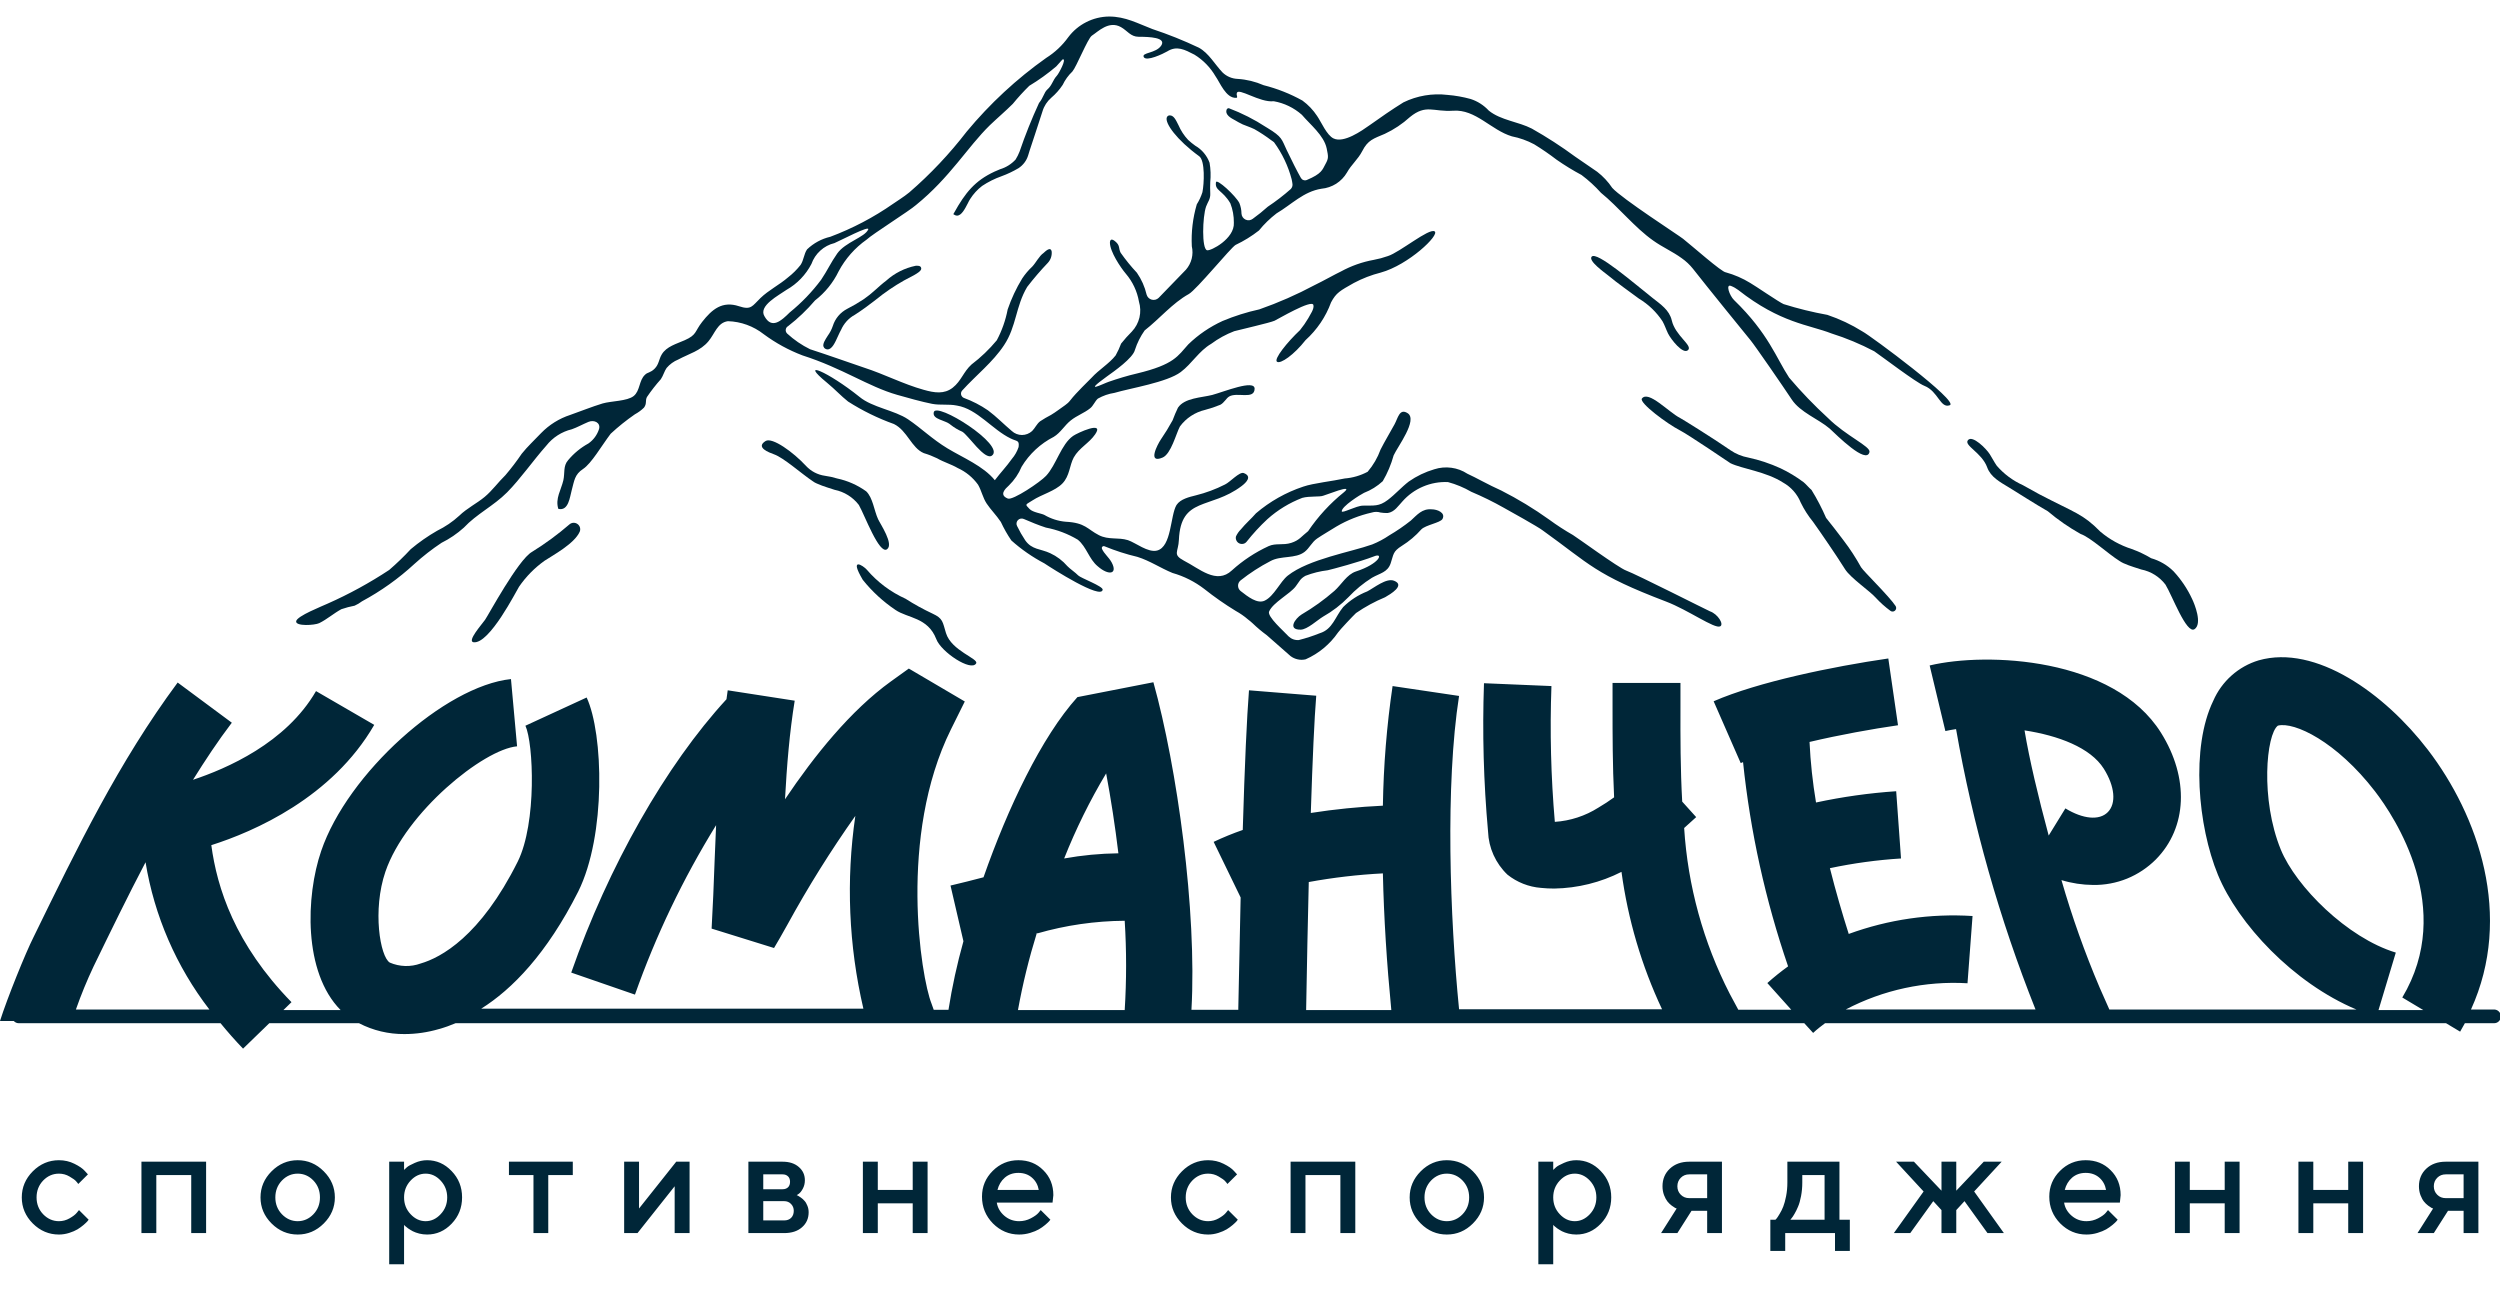 <svg width="59" height="31" viewBox="0 0 59 31" fill="none" xmlns="http://www.w3.org/2000/svg">
<path d="M0.774 28.874C0.601 28.7 0.514 28.495 0.514 28.259C0.514 28.023 0.601 27.817 0.774 27.643C0.949 27.468 1.155 27.381 1.391 27.381C1.522 27.381 1.645 27.409 1.758 27.466C1.871 27.522 1.952 27.578 2.001 27.634L2.075 27.715L1.847 27.942C1.835 27.924 1.818 27.902 1.794 27.876C1.771 27.848 1.72 27.812 1.641 27.766C1.564 27.72 1.48 27.698 1.391 27.698C1.248 27.698 1.124 27.752 1.019 27.86C0.915 27.969 0.863 28.102 0.863 28.259C0.863 28.416 0.915 28.548 1.019 28.657C1.124 28.765 1.248 28.82 1.391 28.82C1.48 28.82 1.564 28.797 1.641 28.753C1.72 28.708 1.777 28.665 1.811 28.623L1.864 28.558L2.092 28.785C2.085 28.794 2.075 28.808 2.061 28.825C2.047 28.841 2.018 28.869 1.972 28.909C1.926 28.948 1.878 28.982 1.828 29.013C1.778 29.043 1.713 29.071 1.633 29.097C1.553 29.122 1.472 29.135 1.391 29.135C1.155 29.135 0.949 29.048 0.774 28.874ZM3.689 27.732V29.101H3.338V27.416H4.864V29.101H4.513V27.732H3.689ZM7.396 28.657C7.5 28.548 7.551 28.416 7.551 28.259C7.551 28.102 7.5 27.969 7.396 27.86C7.292 27.752 7.168 27.698 7.026 27.698C6.883 27.698 6.759 27.752 6.654 27.86C6.55 27.969 6.498 28.102 6.498 28.259C6.498 28.416 6.55 28.548 6.654 28.657C6.759 28.765 6.883 28.82 7.026 28.82C7.168 28.82 7.292 28.765 7.396 28.657ZM6.409 28.874C6.235 28.7 6.148 28.495 6.148 28.259C6.148 28.023 6.235 27.817 6.409 27.643C6.584 27.468 6.789 27.381 7.026 27.381C7.262 27.381 7.467 27.468 7.641 27.643C7.815 27.817 7.903 28.023 7.903 28.259C7.903 28.495 7.815 28.7 7.641 28.874C7.467 29.048 7.262 29.135 7.026 29.135C6.789 29.135 6.584 29.048 6.409 28.874ZM10.079 29.135C10.016 29.135 9.955 29.127 9.896 29.113C9.836 29.098 9.786 29.079 9.743 29.058C9.701 29.035 9.663 29.012 9.63 28.989C9.598 28.965 9.575 28.946 9.56 28.933L9.536 28.907V29.837H9.185V27.416H9.536V27.61C9.552 27.594 9.574 27.573 9.603 27.547C9.633 27.52 9.695 27.486 9.79 27.444C9.884 27.402 9.981 27.381 10.079 27.381C10.302 27.381 10.495 27.466 10.658 27.637C10.823 27.808 10.905 28.014 10.905 28.258C10.905 28.501 10.823 28.708 10.658 28.88C10.495 29.05 10.302 29.135 10.079 29.135ZM10.399 27.862C10.297 27.752 10.178 27.698 10.045 27.698C9.911 27.698 9.793 27.752 9.69 27.862C9.587 27.972 9.536 28.104 9.536 28.259C9.536 28.414 9.587 28.546 9.69 28.655C9.793 28.765 9.911 28.82 10.045 28.82C10.178 28.82 10.297 28.765 10.399 28.655C10.502 28.546 10.554 28.414 10.554 28.259C10.554 28.104 10.502 27.972 10.399 27.862ZM12.011 27.732V27.416H13.518V27.732H12.939V29.101H12.59V27.732H12.011ZM15.959 27.416H16.274V29.101H15.922V27.996L15.045 29.101H14.73V27.416H15.081V28.521L15.959 27.416ZM17.662 27.416H18.469C18.63 27.416 18.758 27.458 18.853 27.542C18.948 27.624 18.995 27.728 18.995 27.855C18.995 27.927 18.979 27.993 18.947 28.052C18.916 28.11 18.884 28.151 18.851 28.174L18.803 28.206C18.81 28.209 18.82 28.213 18.832 28.218C18.845 28.224 18.868 28.239 18.901 28.263C18.934 28.286 18.962 28.311 18.986 28.34C19.012 28.367 19.034 28.405 19.053 28.453C19.074 28.501 19.084 28.553 19.084 28.609C19.084 28.754 19.032 28.872 18.928 28.963C18.825 29.055 18.684 29.101 18.505 29.101H17.662V27.416ZM18.505 28.347H18.013V28.802H18.505C18.575 28.802 18.63 28.782 18.671 28.741C18.712 28.7 18.733 28.644 18.733 28.575C18.733 28.512 18.712 28.458 18.669 28.414C18.627 28.369 18.572 28.347 18.505 28.347ZM18.598 28.02C18.63 27.988 18.645 27.945 18.645 27.891C18.645 27.836 18.63 27.793 18.598 27.763C18.566 27.731 18.523 27.715 18.469 27.715H18.013V28.066H18.469C18.523 28.066 18.566 28.05 18.598 28.02ZM20.716 28.398V29.101H20.364V27.416H20.716V28.083H21.54V27.416H21.891V29.101H21.54V28.398H20.716ZM24.84 28.381H23.524C23.543 28.5 23.601 28.603 23.699 28.689C23.799 28.776 23.916 28.82 24.052 28.82C24.15 28.82 24.242 28.797 24.326 28.753C24.412 28.708 24.472 28.665 24.508 28.623L24.561 28.558L24.789 28.785C24.782 28.794 24.771 28.808 24.756 28.825C24.742 28.841 24.712 28.869 24.665 28.909C24.619 28.948 24.569 28.982 24.516 29.013C24.464 29.043 24.395 29.071 24.311 29.097C24.227 29.122 24.141 29.135 24.052 29.135C23.813 29.135 23.607 29.047 23.433 28.873C23.261 28.697 23.175 28.486 23.175 28.241C23.175 28.004 23.259 27.802 23.427 27.634C23.596 27.465 23.798 27.381 24.033 27.381C24.27 27.381 24.466 27.459 24.622 27.617C24.78 27.773 24.859 27.97 24.859 28.206L24.84 28.381ZM24.033 27.68C23.906 27.68 23.8 27.718 23.713 27.793C23.627 27.868 23.57 27.964 23.54 28.083H24.515C24.494 27.964 24.441 27.868 24.355 27.793C24.27 27.718 24.162 27.68 24.033 27.68ZM27.894 28.874C27.721 28.7 27.634 28.495 27.634 28.259C27.634 28.023 27.721 27.817 27.894 27.643C28.069 27.468 28.275 27.381 28.511 27.381C28.642 27.381 28.765 27.409 28.878 27.466C28.991 27.522 29.072 27.578 29.121 27.634L29.195 27.715L28.967 27.942C28.955 27.924 28.938 27.902 28.914 27.876C28.891 27.848 28.84 27.812 28.761 27.766C28.684 27.72 28.6 27.698 28.511 27.698C28.368 27.698 28.244 27.752 28.139 27.86C28.035 27.969 27.983 28.102 27.983 28.259C27.983 28.416 28.035 28.548 28.139 28.657C28.244 28.765 28.368 28.82 28.511 28.82C28.6 28.82 28.684 28.797 28.761 28.753C28.84 28.708 28.897 28.665 28.931 28.623L28.984 28.558L29.212 28.785C29.205 28.794 29.195 28.808 29.181 28.825C29.167 28.841 29.138 28.869 29.092 28.909C29.046 28.948 28.998 28.982 28.948 29.013C28.898 29.043 28.833 29.071 28.753 29.097C28.673 29.122 28.592 29.135 28.511 29.135C28.275 29.135 28.069 29.048 27.894 28.874ZM30.809 27.732V29.101H30.458V27.416H31.985V29.101H31.633V27.732H30.809ZM34.516 28.657C34.62 28.548 34.672 28.416 34.672 28.259C34.672 28.102 34.62 27.969 34.516 27.86C34.412 27.752 34.288 27.698 34.145 27.698C34.003 27.698 33.879 27.752 33.774 27.86C33.67 27.969 33.618 28.102 33.618 28.259C33.618 28.416 33.67 28.548 33.774 28.657C33.879 28.765 34.003 28.82 34.145 28.82C34.288 28.82 34.412 28.765 34.516 28.657ZM33.529 28.874C33.355 28.7 33.268 28.495 33.268 28.259C33.268 28.023 33.355 27.817 33.529 27.643C33.703 27.468 33.909 27.381 34.145 27.381C34.382 27.381 34.587 27.468 34.761 27.643C34.935 27.817 35.023 28.023 35.023 28.259C35.023 28.495 34.935 28.7 34.761 28.874C34.587 29.048 34.382 29.135 34.145 29.135C33.909 29.135 33.703 29.048 33.529 28.874ZM37.199 29.135C37.136 29.135 37.075 29.127 37.016 29.113C36.956 29.098 36.906 29.079 36.863 29.058C36.821 29.035 36.783 29.012 36.75 28.989C36.718 28.965 36.695 28.946 36.68 28.933L36.656 28.907V29.837H36.305V27.416H36.656V27.61C36.672 27.594 36.694 27.573 36.723 27.547C36.752 27.52 36.815 27.486 36.91 27.444C37.004 27.402 37.101 27.381 37.199 27.381C37.422 27.381 37.615 27.466 37.778 27.637C37.943 27.808 38.025 28.014 38.025 28.258C38.025 28.501 37.943 28.708 37.778 28.88C37.615 29.05 37.422 29.135 37.199 29.135ZM37.52 27.862C37.417 27.752 37.298 27.698 37.165 27.698C37.031 27.698 36.913 27.752 36.81 27.862C36.707 27.972 36.656 28.104 36.656 28.259C36.656 28.414 36.707 28.546 36.81 28.655C36.913 28.765 37.031 28.82 37.165 28.82C37.298 28.82 37.417 28.765 37.52 28.655C37.622 28.546 37.674 28.414 37.674 28.259C37.674 28.104 37.622 27.972 37.52 27.862ZM39.867 27.416H40.638V29.101H40.289V28.575H39.92L39.586 29.101H39.201L39.569 28.521C39.56 28.519 39.547 28.514 39.532 28.506C39.517 28.498 39.49 28.48 39.453 28.453C39.415 28.424 39.381 28.392 39.352 28.355C39.323 28.319 39.296 28.268 39.271 28.205C39.247 28.14 39.235 28.07 39.235 27.996C39.235 27.828 39.293 27.689 39.408 27.581C39.525 27.471 39.678 27.416 39.867 27.416ZM40.289 27.715H39.867C39.787 27.715 39.721 27.741 39.667 27.795C39.613 27.849 39.586 27.916 39.586 27.996C39.586 28.076 39.613 28.142 39.667 28.196C39.721 28.25 39.787 28.276 39.867 28.276H40.289V27.715ZM41.78 28.785H41.901C41.908 28.779 41.918 28.768 41.931 28.753C41.944 28.737 41.967 28.702 41.999 28.648C42.032 28.595 42.061 28.537 42.085 28.475C42.11 28.412 42.132 28.33 42.152 28.229C42.172 28.127 42.182 28.02 42.182 27.908V27.416H43.411V28.785H43.656V29.522H43.306V29.101H42.131V29.522H41.78V28.785ZM42.534 27.732V27.908C42.534 28.02 42.524 28.126 42.505 28.227C42.486 28.327 42.463 28.411 42.434 28.477C42.407 28.542 42.379 28.599 42.35 28.647C42.323 28.695 42.3 28.729 42.282 28.749L42.253 28.785H43.06V27.732H42.534ZM46.168 28.1L46.817 27.416H47.239L46.59 28.119L47.292 29.101H46.905L46.362 28.347L46.168 28.558V29.101H45.819V28.558L45.625 28.347L45.082 29.101H44.695L45.397 28.119L44.748 27.416H45.169L45.819 28.1V27.416H46.168V28.1ZM50.029 28.381H48.713C48.731 28.5 48.789 28.603 48.888 28.689C48.987 28.776 49.105 28.82 49.24 28.82C49.339 28.82 49.43 28.797 49.515 28.753C49.6 28.708 49.661 28.665 49.696 28.623L49.749 28.558L49.977 28.785C49.97 28.794 49.959 28.808 49.945 28.825C49.931 28.841 49.901 28.869 49.854 28.909C49.807 28.948 49.757 28.982 49.705 29.013C49.652 29.043 49.584 29.071 49.499 29.097C49.416 29.122 49.33 29.135 49.24 29.135C49.002 29.135 48.796 29.047 48.622 28.873C48.45 28.697 48.363 28.486 48.363 28.241C48.363 28.004 48.447 27.802 48.615 27.634C48.784 27.465 48.986 27.381 49.222 27.381C49.458 27.381 49.655 27.459 49.811 27.617C49.969 27.773 50.047 27.97 50.047 28.206L50.029 28.381ZM49.222 27.68C49.095 27.68 48.988 27.718 48.901 27.793C48.816 27.868 48.758 27.964 48.728 28.083H49.703C49.682 27.964 49.629 27.868 49.544 27.793C49.458 27.718 49.351 27.68 49.222 27.68ZM51.679 28.398V29.101H51.328V27.416H51.679V28.083H52.503V27.416H52.854V29.101H52.503V28.398H51.679ZM54.594 28.398V29.101H54.243V27.416H54.594V28.083H55.418V27.416H55.769V29.101H55.418V28.398H54.594ZM57.719 27.416H58.49V29.101H58.141V28.575H57.773L57.438 29.101H57.053L57.421 28.521C57.412 28.519 57.4 28.514 57.384 28.506C57.369 28.498 57.343 28.48 57.305 28.453C57.267 28.424 57.233 28.392 57.204 28.355C57.175 28.319 57.148 28.268 57.123 28.205C57.099 28.14 57.087 28.07 57.087 27.996C57.087 27.828 57.145 27.689 57.26 27.581C57.377 27.471 57.53 27.416 57.719 27.416ZM58.141 27.715H57.719C57.64 27.715 57.573 27.741 57.519 27.795C57.465 27.849 57.438 27.916 57.438 27.996C57.438 28.076 57.465 28.142 57.519 28.196C57.573 28.25 57.64 28.276 57.719 28.276H58.141V27.715Z" fill="#002638"/>
<g clip-path="url(#clip0_1404_3962)">
<path d="M21.134 14.395C21.422 14.592 21.896 14.566 22.096 15.082C22.21 15.389 22.922 15.858 23.037 15.656C23.101 15.542 22.455 15.363 22.325 14.94C22.244 14.674 22.256 14.596 22.009 14.482C21.789 14.379 21.576 14.262 21.372 14.131C21.02 13.972 20.707 13.738 20.456 13.444C20.371 13.348 20.032 13.128 20.362 13.685C20.582 13.959 20.842 14.199 21.134 14.395Z" fill="#002638"/>
<path d="M28.608 9.321C28.357 9.385 27.956 9.389 27.8 9.621C27.753 9.718 27.711 9.817 27.674 9.918C27.588 10.076 27.494 10.229 27.393 10.376C27.317 10.491 27.072 10.954 27.438 10.798C27.638 10.711 27.754 10.237 27.846 10.065C27.991 9.867 28.203 9.729 28.441 9.673C28.564 9.641 28.684 9.601 28.801 9.552C28.892 9.504 28.938 9.399 29.009 9.357C29.199 9.247 29.602 9.44 29.609 9.176C29.614 8.947 28.888 9.245 28.608 9.321Z" fill="#002638"/>
<path d="M39.234 7.58C39.287 7.672 39.319 7.775 39.365 7.869C39.436 8.011 39.718 8.373 39.837 8.263C39.956 8.153 39.537 7.926 39.454 7.562C39.397 7.317 39.196 7.186 38.996 7.028C38.55 6.676 37.679 5.92 37.563 6.058C37.478 6.158 37.867 6.431 37.957 6.504C38.186 6.694 38.438 6.868 38.678 7.047C38.901 7.181 39.091 7.363 39.234 7.58Z" fill="#002638"/>
<path d="M19.993 7.289C19.913 7.331 19.841 7.388 19.783 7.457C19.725 7.527 19.681 7.607 19.654 7.694C19.626 7.776 19.586 7.853 19.535 7.923C19.469 8.026 19.418 8.108 19.432 8.173C19.439 8.196 19.454 8.217 19.476 8.23C19.492 8.24 19.511 8.246 19.53 8.246C19.636 8.246 19.707 8.088 19.782 7.921C19.805 7.87 19.828 7.822 19.851 7.781C19.917 7.631 20.032 7.506 20.176 7.428C20.348 7.318 20.508 7.199 20.666 7.076C20.877 6.904 21.101 6.751 21.337 6.618L21.39 6.59C21.676 6.446 21.754 6.386 21.74 6.325C21.727 6.263 21.651 6.272 21.612 6.272C21.352 6.325 21.11 6.447 20.913 6.625C20.824 6.691 20.742 6.767 20.662 6.838C20.572 6.921 20.476 6.997 20.375 7.067C20.253 7.148 20.125 7.222 19.993 7.289Z" fill="#002638"/>
<path d="M13.442 12.373C13.164 12.613 12.867 12.832 12.554 13.025C12.226 13.213 11.525 14.518 11.447 14.628C11.37 14.738 11.017 15.132 11.175 15.157C11.551 15.21 12.194 13.928 12.249 13.847C12.412 13.609 12.616 13.402 12.851 13.234C13.041 13.108 13.557 12.833 13.682 12.547C13.695 12.515 13.696 12.48 13.687 12.448C13.677 12.415 13.657 12.387 13.629 12.367C13.602 12.347 13.569 12.337 13.535 12.338C13.501 12.339 13.468 12.351 13.442 12.373Z" fill="#002638"/>
<path d="M22.709 10.188C22.849 10.266 23.242 10.876 23.41 10.752C23.741 10.509 22.077 9.458 22.036 9.733C22.003 9.902 22.308 9.911 22.434 10.024C22.518 10.09 22.61 10.146 22.709 10.188Z" fill="#002638"/>
<path d="M39.637 10.151C39.848 10.259 40.837 10.932 40.839 10.932C41.112 11.065 41.675 11.127 42.083 11.39C42.27 11.495 42.416 11.661 42.497 11.86C42.576 12.023 42.675 12.177 42.79 12.318C42.875 12.437 43.063 12.707 43.147 12.833C43.282 13.03 43.415 13.231 43.544 13.435C43.672 13.639 44.125 13.946 44.263 14.101C44.369 14.217 44.487 14.322 44.613 14.415C44.629 14.428 44.648 14.434 44.668 14.433C44.688 14.432 44.707 14.425 44.722 14.411C44.737 14.398 44.746 14.38 44.749 14.36C44.752 14.34 44.747 14.32 44.737 14.303C44.588 14.074 43.981 13.486 43.921 13.387C43.799 13.167 43.662 12.955 43.509 12.755C43.376 12.574 43.234 12.398 43.095 12.221C42.996 11.993 42.882 11.773 42.751 11.562C42.685 11.507 42.632 11.436 42.566 11.381C42.395 11.253 42.212 11.142 42.019 11.051C41.776 10.94 41.522 10.855 41.261 10.799C41.108 10.771 40.963 10.711 40.835 10.623C40.393 10.319 39.712 9.897 39.651 9.865C39.38 9.728 38.9 9.201 38.748 9.407C38.684 9.512 39.355 10.007 39.637 10.151Z" fill="#002638"/>
<path d="M20.933 12.963C21.102 12.844 20.775 12.368 20.722 12.251C20.628 12.047 20.601 11.75 20.443 11.596C20.237 11.448 20.003 11.344 19.756 11.292C19.66 11.263 19.563 11.241 19.465 11.228C19.297 11.204 19.141 11.123 19.025 10.999C18.721 10.669 18.224 10.312 18.068 10.408C17.821 10.561 18.153 10.68 18.267 10.722C18.496 10.802 18.915 11.18 19.183 11.358C19.212 11.38 19.244 11.397 19.277 11.411C19.426 11.48 19.643 11.539 19.698 11.56C19.925 11.606 20.128 11.733 20.269 11.917C20.406 12.155 20.749 13.092 20.933 12.963Z" fill="#002638"/>
<path d="M7.534 14.706C7.719 14.615 7.872 14.477 8.056 14.377C8.158 14.342 8.263 14.314 8.369 14.294C8.431 14.266 8.49 14.232 8.543 14.191C8.991 13.95 9.406 13.654 9.78 13.309C9.981 13.127 10.195 12.96 10.421 12.81C10.611 12.716 10.788 12.595 10.946 12.453C11.25 12.128 11.649 11.94 11.967 11.62C12.285 11.299 12.576 10.875 12.894 10.516C13.045 10.324 13.257 10.188 13.494 10.131C13.618 10.088 13.751 10.014 13.886 9.957C14.021 9.9 14.179 9.975 14.138 10.124C14.094 10.262 14.007 10.382 13.888 10.465C13.704 10.566 13.541 10.7 13.407 10.861C13.286 10.999 13.334 11.166 13.295 11.335C13.242 11.565 13.1 11.764 13.176 12.009C13.419 12.068 13.448 11.727 13.492 11.571C13.554 11.342 13.561 11.198 13.76 11.068C13.959 10.937 14.197 10.52 14.412 10.236C14.591 10.07 14.782 9.917 14.983 9.778C15.061 9.736 15.134 9.683 15.198 9.62C15.271 9.522 15.223 9.46 15.267 9.371C15.367 9.223 15.477 9.082 15.596 8.949C15.651 8.869 15.683 8.75 15.732 8.684C15.806 8.597 15.9 8.528 16.006 8.485C16.258 8.349 16.533 8.281 16.721 8.052C16.872 7.871 16.931 7.614 17.179 7.58C17.486 7.589 17.782 7.697 18.024 7.887C18.305 8.095 18.613 8.264 18.94 8.388C19.888 8.691 20.485 9.121 21.172 9.318C21.401 9.384 21.763 9.485 21.999 9.531C22.194 9.568 22.388 9.531 22.585 9.572C23.062 9.65 23.419 10.14 23.852 10.348C24 10.422 24.06 10.381 24.039 10.55C24.005 10.653 23.95 10.749 23.879 10.832C23.755 11.008 23.607 11.162 23.478 11.333C23.208 10.999 22.725 10.802 22.361 10.582C21.997 10.362 21.745 10.108 21.429 9.895C21.113 9.682 20.584 9.616 20.284 9.366C19.542 8.771 18.83 8.469 19.519 9.034C19.716 9.197 19.846 9.343 20.014 9.476C20.354 9.693 20.717 9.871 21.097 10.007C21.413 10.163 21.509 10.571 21.802 10.694C21.91 10.726 22.015 10.767 22.116 10.816C22.272 10.907 22.443 10.953 22.601 11.045C22.793 11.132 22.959 11.268 23.082 11.439C23.165 11.581 23.192 11.743 23.286 11.885C23.38 12.027 23.515 12.16 23.62 12.318C23.691 12.47 23.773 12.617 23.868 12.755C24.105 12.967 24.367 13.148 24.648 13.296C24.829 13.417 25.988 14.157 26.023 13.918C26.038 13.836 25.503 13.642 25.445 13.58C25.388 13.518 25.239 13.415 25.191 13.362C25.079 13.232 24.94 13.127 24.784 13.055C24.555 12.948 24.353 12.977 24.195 12.751C24.123 12.643 24.059 12.531 24.003 12.414C23.991 12.392 23.987 12.367 23.99 12.342C23.994 12.317 24.005 12.294 24.022 12.276C24.039 12.257 24.061 12.245 24.086 12.24C24.11 12.235 24.136 12.237 24.159 12.247C24.33 12.32 24.502 12.393 24.683 12.451C24.949 12.502 25.204 12.598 25.436 12.737C25.642 12.904 25.7 13.195 25.906 13.364C26.167 13.593 26.384 13.55 26.235 13.273C26.164 13.145 26.059 13.071 26.006 12.952C26.003 12.944 26.002 12.934 26.003 12.925C26.005 12.916 26.01 12.907 26.017 12.901C26.023 12.895 26.032 12.89 26.041 12.889C26.05 12.887 26.06 12.889 26.068 12.893C26.319 12.996 26.578 13.08 26.842 13.142C27.138 13.234 27.387 13.406 27.671 13.522C27.943 13.599 28.198 13.728 28.422 13.9C28.659 14.088 28.906 14.261 29.164 14.418C29.267 14.475 29.364 14.542 29.453 14.619C29.491 14.648 29.528 14.678 29.563 14.711C29.667 14.811 29.778 14.905 29.895 14.99L30.456 15.483C30.506 15.521 30.564 15.548 30.626 15.561C30.687 15.575 30.751 15.575 30.813 15.56C31.122 15.424 31.386 15.204 31.578 14.926C31.612 14.873 31.933 14.532 32.002 14.468C32.217 14.32 32.447 14.195 32.688 14.095C32.812 14.024 33.172 13.813 32.901 13.706C32.718 13.632 32.427 13.875 32.267 13.957C32.055 14.04 31.861 14.166 31.699 14.326C31.509 14.555 31.452 14.851 31.147 14.944C30.986 15.009 30.821 15.062 30.653 15.105C30.608 15.109 30.564 15.103 30.522 15.088C30.48 15.073 30.442 15.049 30.41 15.018C30.305 14.901 29.895 14.548 29.952 14.429C30.046 14.216 30.447 14.015 30.579 13.838C30.676 13.71 30.68 13.662 30.808 13.589C30.978 13.523 31.155 13.479 31.335 13.458C31.436 13.435 32.091 13.261 32.43 13.129C32.659 13.035 32.565 13.303 32.002 13.486C31.784 13.557 31.66 13.795 31.493 13.944C31.252 14.154 30.992 14.341 30.717 14.502C30.566 14.596 30.378 14.864 30.694 14.86C30.85 14.86 31.092 14.631 31.227 14.551C31.447 14.427 31.647 14.273 31.823 14.093C31.988 13.917 32.175 13.763 32.379 13.635C32.567 13.527 32.746 13.509 32.819 13.296C32.892 13.083 32.865 13.019 33.085 12.881C33.255 12.775 33.409 12.645 33.543 12.494C33.646 12.389 33.989 12.338 34.042 12.249C34.124 12.098 33.914 12.02 33.79 12.02C33.561 12 33.444 12.151 33.295 12.286C33.134 12.414 32.964 12.53 32.787 12.634C32.661 12.72 32.526 12.792 32.384 12.849C31.885 13.028 30.889 13.193 30.392 13.584C30.206 13.733 30.071 14.067 29.847 14.175C29.673 14.258 29.451 14.083 29.276 13.946C29.258 13.931 29.244 13.912 29.233 13.891C29.223 13.869 29.218 13.846 29.218 13.822C29.218 13.799 29.223 13.775 29.233 13.754C29.244 13.733 29.258 13.714 29.276 13.699C29.497 13.524 29.734 13.37 29.984 13.241C30.229 13.106 30.573 13.193 30.79 13.023C30.902 12.936 30.96 12.794 31.083 12.71C31.207 12.625 31.383 12.524 31.541 12.425C31.8 12.273 32.082 12.162 32.375 12.096C32.442 12.075 32.514 12.075 32.581 12.096C32.637 12.105 32.694 12.109 32.75 12.107C32.911 12.084 32.998 11.938 33.096 11.835C33.23 11.683 33.396 11.563 33.582 11.484C33.769 11.404 33.97 11.368 34.172 11.377C34.365 11.429 34.55 11.506 34.722 11.606C34.985 11.717 35.242 11.843 35.491 11.984C35.592 12.039 36.313 12.441 36.407 12.517C37.529 13.321 37.632 13.554 39.322 14.198C39.844 14.397 40.467 14.848 40.596 14.782C40.692 14.736 40.541 14.491 40.355 14.427C40.307 14.409 38.615 13.552 38.377 13.465C38.198 13.401 37.2 12.671 37.122 12.627C36.928 12.516 36.741 12.395 36.561 12.263C36.202 12.006 35.823 11.776 35.429 11.576C35.132 11.445 34.825 11.267 34.63 11.18C34.516 11.105 34.387 11.057 34.252 11.039C34.117 11.021 33.979 11.033 33.849 11.075C33.635 11.138 33.433 11.235 33.249 11.363C33.075 11.496 32.929 11.665 32.753 11.798C32.54 11.961 32.42 11.926 32.166 11.933C32.011 11.933 31.665 12.126 31.665 12.066C31.665 11.949 32.102 11.674 32.191 11.631C32.355 11.568 32.505 11.474 32.633 11.356C32.745 11.165 32.831 10.96 32.89 10.747C32.982 10.543 33.467 9.909 33.22 9.751C33.027 9.627 32.991 9.87 32.911 10.014C32.803 10.213 32.682 10.41 32.581 10.61C32.512 10.801 32.409 10.979 32.276 11.134C32.109 11.223 31.925 11.277 31.736 11.292C31.445 11.356 30.996 11.402 30.758 11.484C30.348 11.62 29.969 11.834 29.641 12.114C29.528 12.245 29.395 12.357 29.286 12.492C29.237 12.54 29.198 12.597 29.169 12.659C29.161 12.691 29.164 12.724 29.178 12.753C29.191 12.783 29.214 12.807 29.243 12.822C29.272 12.836 29.305 12.841 29.337 12.835C29.369 12.829 29.397 12.812 29.418 12.787C29.569 12.596 29.733 12.417 29.911 12.252C30.152 12.036 30.431 11.866 30.733 11.75C30.905 11.702 31.145 11.734 31.234 11.697C31.262 11.697 31.985 11.397 31.713 11.62C31.389 11.881 31.105 12.19 30.872 12.535C30.717 12.655 30.666 12.751 30.472 12.812C30.277 12.874 30.11 12.812 29.941 12.888C29.624 13.034 29.331 13.227 29.073 13.461C28.709 13.804 28.303 13.415 27.941 13.232C27.664 13.083 27.811 13.032 27.822 12.739C27.868 11.716 28.562 12.029 29.302 11.471C29.412 11.388 29.558 11.242 29.352 11.164C29.251 11.127 29.029 11.379 28.91 11.434C28.692 11.545 28.461 11.631 28.223 11.69C28.07 11.729 27.859 11.775 27.765 11.919C27.616 12.171 27.653 12.902 27.307 12.993C27.092 13.048 26.801 12.808 26.62 12.748C26.391 12.675 26.162 12.748 25.933 12.629C25.661 12.49 25.615 12.336 25.15 12.313C24.973 12.298 24.802 12.243 24.648 12.153C24.58 12.116 24.378 12.094 24.298 12.013C24.179 11.89 24.2 11.919 24.371 11.807C24.58 11.67 24.898 11.59 25.072 11.411C25.246 11.232 25.239 10.985 25.34 10.797C25.468 10.568 25.702 10.461 25.846 10.25C26.075 9.918 25.425 10.218 25.326 10.287C25.042 10.484 24.928 10.974 24.687 11.23C24.555 11.374 23.902 11.814 23.785 11.766C23.572 11.681 23.721 11.537 23.81 11.457C23.939 11.331 24.041 11.181 24.11 11.015C24.292 10.714 24.555 10.469 24.868 10.31C25.031 10.211 25.12 10.042 25.269 9.923C25.418 9.804 25.587 9.749 25.727 9.636C25.803 9.577 25.839 9.469 25.91 9.407C26.031 9.339 26.163 9.293 26.3 9.272C26.68 9.16 27.543 9.023 27.866 8.78C28.134 8.578 28.292 8.285 28.585 8.114C28.752 7.99 28.934 7.89 29.128 7.816C29.299 7.77 29.959 7.621 30.08 7.569C30.151 7.537 30.962 7.056 30.996 7.198C31.021 7.294 30.916 7.427 30.875 7.511C30.817 7.609 30.752 7.703 30.68 7.791C30.378 8.075 30.055 8.478 30.137 8.537C30.22 8.597 30.541 8.372 30.811 8.027C31.081 7.783 31.288 7.478 31.413 7.136C31.534 6.907 31.628 6.861 31.951 6.678C32.152 6.571 32.365 6.489 32.585 6.433C33.238 6.254 33.989 5.54 33.856 5.46C33.724 5.379 33.032 5.956 32.755 6.043C32.646 6.082 32.534 6.112 32.42 6.133C32.149 6.182 31.887 6.275 31.644 6.408C31.521 6.465 31.216 6.637 31.026 6.728C30.606 6.952 30.17 7.144 29.721 7.301C29.424 7.366 29.133 7.458 28.853 7.575C28.554 7.712 28.28 7.898 28.044 8.127C27.795 8.402 27.717 8.601 26.833 8.814C26.604 8.867 26.375 8.938 26.169 9.009C26.043 9.05 25.521 9.32 26.125 8.883C26.288 8.766 26.739 8.452 26.785 8.256C26.838 8.092 26.915 7.938 27.014 7.798C27.362 7.527 27.671 7.152 28.056 6.939C28.235 6.84 29.047 5.844 29.16 5.78C29.356 5.687 29.541 5.573 29.712 5.439C29.833 5.289 29.973 5.154 30.126 5.036C30.483 4.825 30.763 4.521 31.186 4.454C31.31 4.443 31.429 4.402 31.534 4.336C31.638 4.269 31.726 4.179 31.788 4.072C31.892 3.884 32.047 3.763 32.148 3.568C32.283 3.302 32.414 3.273 32.682 3.158C32.898 3.057 33.098 2.923 33.275 2.762C33.657 2.451 33.824 2.645 34.294 2.613C34.827 2.574 35.189 3.071 35.681 3.218C35.864 3.254 36.041 3.317 36.206 3.405C36.389 3.517 36.566 3.639 36.737 3.77C36.925 3.901 37.121 4.021 37.323 4.129C37.49 4.254 37.644 4.395 37.783 4.55C38.193 4.882 38.583 5.375 39.018 5.679C39.233 5.833 39.476 5.938 39.689 6.094C39.789 6.164 39.878 6.248 39.954 6.343C40.264 6.74 41.209 7.905 41.312 8.029C41.415 8.153 42.084 9.123 42.285 9.428C42.487 9.733 42.913 9.886 43.181 10.115C43.346 10.268 44.053 10.976 44.12 10.667C44.147 10.534 43.57 10.291 43.14 9.865C42.815 9.567 42.509 9.249 42.224 8.913C41.921 8.455 41.74 7.873 40.923 7.081C40.815 6.975 40.717 6.692 40.854 6.749C40.915 6.773 40.972 6.806 41.024 6.845C42.018 7.626 42.691 7.662 43.222 7.869C43.571 7.979 43.908 8.12 44.232 8.29C44.404 8.407 45.224 9.032 45.414 9.105C45.746 9.236 45.789 9.648 46.016 9.563C46.242 9.478 44.147 7.924 43.955 7.823C43.695 7.66 43.417 7.529 43.126 7.431C42.777 7.368 42.432 7.283 42.093 7.177C41.988 7.133 41.406 6.733 41.306 6.678C41.127 6.568 40.933 6.484 40.731 6.428C40.637 6.428 39.927 5.798 39.721 5.636C39.625 5.558 38.274 4.686 38.049 4.434C37.952 4.289 37.832 4.161 37.694 4.054L37.177 3.699C36.848 3.457 36.506 3.235 36.151 3.035C35.837 2.872 35.42 2.84 35.136 2.611C35.019 2.484 34.871 2.389 34.706 2.336C34.528 2.287 34.347 2.255 34.163 2.24C33.806 2.197 33.444 2.258 33.121 2.416C32.84 2.59 32.595 2.762 32.324 2.954C32.134 3.089 31.715 3.383 31.473 3.268C31.312 3.193 31.182 2.879 31.085 2.739C30.992 2.597 30.874 2.473 30.737 2.373C30.449 2.213 30.141 2.091 29.822 2.011C29.627 1.926 29.419 1.875 29.208 1.862C29.075 1.857 28.948 1.803 28.853 1.711C28.672 1.523 28.528 1.253 28.292 1.125C27.936 0.956 27.569 0.809 27.195 0.685C26.854 0.555 26.563 0.39 26.174 0.39C25.987 0.392 25.803 0.437 25.636 0.522C25.469 0.606 25.324 0.728 25.212 0.877C25.071 1.073 24.894 1.239 24.69 1.367C23.991 1.862 23.361 2.447 22.814 3.106C22.412 3.628 21.958 4.11 21.459 4.541C21.335 4.644 21.131 4.77 21.078 4.809C20.618 5.13 20.12 5.391 19.595 5.588C19.389 5.636 19.2 5.739 19.047 5.885C18.972 5.993 18.97 6.137 18.894 6.252C18.808 6.361 18.709 6.46 18.599 6.545C18.392 6.724 18.14 6.847 17.946 7.035C17.751 7.223 17.731 7.324 17.44 7.227C17.046 7.097 16.805 7.298 16.57 7.598C16.391 7.827 16.448 7.901 16.16 8.029C15.97 8.114 15.729 8.175 15.617 8.365C15.548 8.48 15.553 8.594 15.452 8.698C15.351 8.801 15.283 8.782 15.223 8.844C15.077 8.977 15.109 9.222 14.955 9.346C14.802 9.469 14.424 9.462 14.22 9.522C13.964 9.6 13.712 9.703 13.458 9.792C13.197 9.877 12.962 10.024 12.771 10.22C12.617 10.383 12.45 10.536 12.313 10.708C12.194 10.884 12.065 11.053 11.928 11.214C11.758 11.379 11.619 11.576 11.438 11.727C11.257 11.878 11.019 11.995 10.838 12.171C10.682 12.314 10.506 12.433 10.316 12.526C10.096 12.652 9.887 12.798 9.693 12.961C9.533 13.134 9.363 13.297 9.185 13.451C8.723 13.756 8.237 14.022 7.731 14.246C7.616 14.301 7.002 14.539 6.989 14.663C6.975 14.786 7.428 14.757 7.534 14.706ZM21.617 4.839C22.42 4.189 22.837 3.465 23.362 2.954C23.538 2.785 23.728 2.625 23.902 2.451C24.024 2.302 24.154 2.159 24.291 2.025C24.516 1.89 24.729 1.736 24.928 1.567C25.081 1.393 25.079 1.4 25.081 1.4C25.18 1.381 24.99 1.734 24.944 1.784C24.841 1.896 24.832 2.013 24.715 2.114C24.637 2.187 24.628 2.299 24.52 2.432C24.348 2.806 24.195 3.188 24.062 3.577C24.037 3.642 24.005 3.705 23.968 3.765C23.869 3.873 23.742 3.952 23.602 3.994C23.556 4.012 23.51 4.031 23.469 4.051C23.011 4.264 22.782 4.544 22.517 5.022L22.498 5.054L22.53 5.073C22.547 5.083 22.566 5.089 22.585 5.089C22.691 5.089 22.771 4.933 22.842 4.795C22.858 4.761 22.876 4.727 22.897 4.695C22.972 4.577 23.067 4.473 23.178 4.388C23.321 4.293 23.475 4.216 23.636 4.159C23.776 4.108 23.91 4.044 24.037 3.969C24.147 3.897 24.229 3.788 24.266 3.662L24.298 3.557C24.339 3.426 24.504 2.945 24.603 2.627C24.64 2.502 24.713 2.391 24.811 2.306C24.914 2.218 25.004 2.117 25.079 2.004C25.135 1.886 25.213 1.778 25.308 1.688C25.404 1.578 25.668 0.914 25.766 0.843C25.915 0.747 26.167 0.479 26.453 0.639C26.604 0.722 26.682 0.868 26.872 0.868C27.128 0.868 27.529 0.884 27.406 1.074C27.282 1.264 26.934 1.235 26.993 1.347C27.053 1.459 27.451 1.269 27.545 1.214C27.774 1.07 27.957 1.171 28.189 1.29C28.394 1.416 28.565 1.592 28.686 1.8C28.789 1.942 28.931 2.322 29.173 2.309C29.224 2.309 29.173 2.247 29.189 2.199C29.215 2.054 29.73 2.428 30.06 2.389C30.306 2.432 30.536 2.543 30.724 2.709C30.918 2.938 31.246 3.195 31.31 3.504C31.349 3.696 31.358 3.733 31.282 3.87C31.207 4.008 31.195 4.099 30.84 4.248C30.816 4.258 30.789 4.259 30.763 4.25C30.738 4.242 30.717 4.225 30.703 4.202C30.611 4.042 30.488 3.795 30.366 3.541C30.245 3.286 30.266 3.234 29.909 3.018L29.876 2.998C29.602 2.819 29.308 2.67 29.002 2.554C28.991 2.553 28.98 2.555 28.97 2.561C28.961 2.567 28.953 2.575 28.949 2.586C28.905 2.709 29.045 2.785 29.157 2.844L29.224 2.883C29.293 2.923 29.366 2.955 29.441 2.98C29.496 3.002 29.556 3.023 29.604 3.048C29.741 3.126 29.872 3.212 29.998 3.307C30.021 3.325 30.048 3.339 30.067 3.357C30.259 3.62 30.4 3.916 30.483 4.23C30.497 4.317 30.529 4.383 30.465 4.459C30.293 4.611 30.111 4.751 29.92 4.878C29.808 4.979 29.691 5.073 29.565 5.164C29.541 5.183 29.512 5.194 29.482 5.198C29.452 5.201 29.422 5.196 29.395 5.183C29.367 5.17 29.344 5.15 29.327 5.125C29.31 5.1 29.301 5.071 29.299 5.04C29.298 4.955 29.281 4.87 29.249 4.791C29.162 4.621 28.713 4.205 28.697 4.301C28.665 4.502 28.851 4.484 29.036 4.798C29.093 4.944 29.121 5.099 29.119 5.256C29.141 5.634 28.571 5.929 28.486 5.906C28.358 5.872 28.379 5.118 28.463 4.876C28.503 4.763 28.571 4.702 28.562 4.557C28.558 4.471 28.558 4.385 28.562 4.299C28.577 4.146 28.572 3.992 28.546 3.841C28.484 3.671 28.364 3.528 28.207 3.438C28.148 3.396 28.093 3.351 28.04 3.302C27.944 3.2 27.867 3.081 27.811 2.952C27.749 2.828 27.701 2.723 27.607 2.723C27.591 2.722 27.576 2.726 27.563 2.736C27.55 2.745 27.54 2.758 27.536 2.773C27.49 2.906 27.765 3.298 28.303 3.689C28.443 3.795 28.418 4.337 28.377 4.537C28.345 4.637 28.3 4.734 28.244 4.823C28.15 5.144 28.11 5.478 28.127 5.812C28.149 5.909 28.148 6.009 28.124 6.105C28.1 6.2 28.054 6.289 27.989 6.364L27.344 7.03C27.322 7.051 27.296 7.065 27.267 7.073C27.238 7.08 27.208 7.08 27.18 7.072C27.151 7.064 27.125 7.049 27.104 7.028C27.083 7.007 27.068 6.981 27.06 6.953C27.017 6.768 26.939 6.593 26.831 6.437C26.692 6.289 26.565 6.132 26.448 5.966C26.396 5.865 26.432 5.808 26.35 5.725C26.267 5.643 26.199 5.62 26.194 5.725C26.194 5.938 26.446 6.314 26.57 6.46C26.73 6.648 26.837 6.875 26.879 7.117C26.916 7.24 26.92 7.369 26.891 7.494C26.861 7.618 26.8 7.732 26.712 7.825C26.622 7.915 26.537 8.009 26.458 8.109C26.422 8.205 26.379 8.299 26.329 8.388C26.176 8.583 25.931 8.727 25.761 8.915C25.7 8.981 25.402 9.261 25.26 9.446C25.225 9.492 25.183 9.531 25.136 9.563C25.024 9.639 24.921 9.723 24.804 9.792C24.715 9.838 24.629 9.888 24.546 9.943C24.465 10.007 24.429 10.101 24.358 10.172C24.293 10.232 24.207 10.266 24.118 10.266C24.03 10.266 23.944 10.232 23.879 10.172C23.694 10.017 23.517 9.833 23.316 9.684C23.14 9.563 22.949 9.465 22.748 9.391C22.732 9.385 22.717 9.374 22.706 9.36C22.694 9.347 22.686 9.331 22.682 9.313C22.678 9.296 22.679 9.278 22.683 9.261C22.688 9.244 22.697 9.228 22.709 9.215C23.034 8.856 23.433 8.546 23.696 8.146C23.989 7.706 23.968 7.23 24.241 6.772C24.394 6.573 24.557 6.383 24.731 6.201C24.763 6.166 24.788 6.124 24.803 6.079C24.818 6.034 24.824 5.986 24.82 5.938C24.795 5.803 24.665 5.938 24.626 5.972C24.525 6.041 24.447 6.201 24.362 6.291C24.272 6.375 24.192 6.469 24.124 6.572C23.983 6.803 23.868 7.048 23.781 7.303C23.732 7.557 23.646 7.803 23.524 8.031C23.348 8.243 23.148 8.435 22.929 8.601C22.736 8.775 22.686 8.991 22.485 9.149C22.283 9.307 22.056 9.272 21.798 9.199C21.314 9.064 20.882 8.835 20.389 8.675C19.963 8.53 19.549 8.382 19.118 8.242C18.92 8.145 18.738 8.02 18.576 7.871C18.564 7.859 18.554 7.844 18.549 7.828C18.543 7.812 18.541 7.795 18.544 7.778C18.546 7.761 18.552 7.745 18.561 7.731C18.571 7.717 18.584 7.705 18.599 7.697C18.831 7.517 19.044 7.314 19.235 7.09C19.471 6.907 19.662 6.672 19.792 6.403C19.95 6.106 20.176 5.85 20.451 5.656C20.591 5.524 21.472 4.97 21.617 4.839ZM18.562 6.84C18.813 6.698 19.017 6.485 19.15 6.229C19.193 6.108 19.265 6 19.36 5.914C19.454 5.828 19.569 5.767 19.693 5.737C19.835 5.677 20.536 5.306 20.49 5.416C20.41 5.599 19.95 5.714 19.759 5.982C19.606 6.199 19.53 6.378 19.379 6.602C19.165 6.889 18.915 7.148 18.637 7.374C18.438 7.571 18.214 7.779 18.04 7.461C17.895 7.216 18.381 6.969 18.562 6.84Z" fill="#002638"/>
<path d="M46.898 11.031C46.982 11.26 47.197 11.374 47.413 11.505C47.628 11.636 48.013 11.885 48.329 12.066C48.569 12.269 48.828 12.448 49.103 12.602C49.332 12.68 49.751 13.071 50.019 13.238C50.049 13.258 50.08 13.276 50.113 13.291C50.261 13.36 50.479 13.419 50.534 13.44C50.761 13.485 50.963 13.611 51.104 13.795C51.258 14.04 51.601 14.976 51.791 14.848C51.981 14.72 51.791 14.253 51.734 14.136C51.623 13.896 51.474 13.675 51.294 13.481C51.147 13.336 50.966 13.231 50.767 13.174C50.622 13.087 50.469 13.014 50.309 12.957C50.038 12.87 49.786 12.731 49.568 12.547C49.151 12.123 48.984 12.112 48.125 11.663L47.74 11.45C47.504 11.344 47.294 11.188 47.124 10.992C47.062 10.905 47.017 10.809 46.959 10.72C46.875 10.587 46.549 10.261 46.444 10.387C46.339 10.513 46.772 10.681 46.898 11.031Z" fill="#002638"/>
<path d="M58.837 23.825H58.315C59.321 21.613 58.485 19.245 57.296 17.693C56.28 16.367 54.651 15.201 53.305 15.584C53.068 15.655 52.849 15.778 52.664 15.943C52.479 16.108 52.332 16.311 52.233 16.539C51.7 17.638 51.869 19.49 52.343 20.645C52.817 21.799 54.118 23.198 55.613 23.825H49.781L49.552 23.308C49.2 22.481 48.899 21.634 48.65 20.77C48.892 20.845 49.145 20.883 49.398 20.885C49.673 20.889 49.945 20.838 50.199 20.735C50.453 20.631 50.684 20.477 50.878 20.283C51.62 19.532 51.668 18.359 50.999 17.292C49.884 15.515 46.893 15.382 45.54 15.705L45.911 17.253C45.986 17.235 46.071 17.221 46.163 17.207C46.56 19.471 47.188 21.688 48.038 23.823H43.561C44.445 23.36 45.437 23.146 46.433 23.205L46.552 21.618C45.559 21.555 44.564 21.7 43.63 22.041C43.479 21.567 43.325 21.041 43.186 20.489C43.739 20.372 44.3 20.295 44.864 20.26L44.75 18.673C44.114 18.716 43.482 18.805 42.858 18.939C42.779 18.466 42.727 17.988 42.705 17.51C43.417 17.342 44.177 17.205 44.793 17.116L44.564 15.54C43.255 15.73 41.484 16.094 40.442 16.55L41.081 18.009L41.136 17.986C41.307 19.628 41.664 21.245 42.199 22.806C42.029 22.929 41.865 23.06 41.709 23.2L42.274 23.83H41.024L40.822 23.454C40.198 22.238 39.832 20.905 39.746 19.541L40.03 19.284L39.7 18.918C39.657 18.144 39.657 17.393 39.659 16.699V16.117H38.056C38.056 16.298 38.056 16.488 38.056 16.683C38.056 17.333 38.056 18.057 38.093 18.817C37.974 18.904 37.85 18.985 37.722 19.06C37.413 19.256 37.059 19.372 36.694 19.396C36.602 18.331 36.575 17.26 36.614 16.191L35.022 16.124C34.981 17.292 35.013 18.462 35.118 19.625C35.132 20.011 35.297 20.376 35.576 20.642C35.803 20.823 36.078 20.931 36.366 20.954C36.471 20.965 36.575 20.97 36.68 20.97C37.232 20.961 37.775 20.826 38.267 20.576C38.419 21.699 38.742 22.793 39.224 23.818H34.434C34.218 21.648 34.106 18.531 34.434 16.424L32.865 16.191C32.727 17.126 32.651 18.069 32.636 19.014C32.066 19.041 31.498 19.098 30.935 19.186C30.976 17.903 31.019 16.96 31.063 16.419L29.476 16.291C29.426 16.923 29.375 18.041 29.329 19.587C29.096 19.668 28.866 19.762 28.642 19.868L29.279 21.18C29.261 21.973 29.242 22.845 29.224 23.791V23.832H28.118C28.251 21.499 27.779 18.107 27.22 16.101L25.427 16.452C24.578 17.393 23.783 19.071 23.211 20.704C22.954 20.77 22.695 20.839 22.432 20.899L22.737 22.213C22.588 22.745 22.47 23.286 22.384 23.832H22.036L21.983 23.683C21.734 23.06 21.196 19.731 22.441 17.216L22.769 16.555L21.448 15.778L21.026 16.081C20.073 16.768 19.217 17.835 18.526 18.863C18.569 18.071 18.633 17.285 18.755 16.536L17.174 16.291C17.163 16.362 17.154 16.433 17.145 16.502C15.716 18.055 14.358 20.443 13.481 22.953L14.985 23.473C15.479 22.075 16.121 20.735 16.9 19.474L16.865 20.312C16.845 20.869 16.824 21.396 16.794 21.915L18.267 22.373C18.347 22.243 18.452 22.055 18.583 21.822C19.068 20.936 19.603 20.079 20.186 19.255C19.964 20.77 20.028 22.313 20.376 23.805H11.356C12.086 23.347 12.904 22.511 13.646 21.041C14.307 19.71 14.241 17.315 13.845 16.461L12.4 17.127C12.59 17.539 12.672 19.417 12.219 20.333C11.335 22.105 10.401 22.6 9.929 22.738C9.692 22.825 9.43 22.817 9.199 22.717C8.97 22.579 8.786 21.478 9.096 20.571C9.576 19.172 11.408 17.684 12.203 17.613L12.059 16.026C10.499 16.191 8.203 18.252 7.58 20.083C7.216 21.146 7.154 22.944 8.038 23.837H6.689L6.879 23.651C5.539 22.277 5.123 20.954 4.987 19.946C5.997 19.625 7.841 18.822 8.832 17.107L7.458 16.31C6.748 17.539 5.34 18.142 4.555 18.403C4.841 17.945 5.143 17.487 5.471 17.056L4.193 16.108C2.798 17.99 1.825 20.001 0.792 22.115C0.605 22.483 0.169 23.562 0 24.095H0.325C0.34 24.112 0.358 24.125 0.378 24.134C0.398 24.143 0.42 24.148 0.442 24.148H5.205C5.372 24.352 5.546 24.551 5.736 24.748L6.355 24.148H8.473C8.804 24.32 9.172 24.407 9.544 24.404C9.821 24.404 10.096 24.363 10.362 24.285C10.495 24.248 10.624 24.202 10.751 24.148H42.581L42.79 24.377C42.881 24.292 42.977 24.217 43.071 24.148H57.727L58.059 24.347C58.098 24.281 58.134 24.215 58.171 24.148H58.858C58.879 24.148 58.9 24.144 58.92 24.137C58.94 24.129 58.958 24.117 58.973 24.102C58.988 24.087 59 24.069 59.008 24.05C59.016 24.03 59.021 24.009 59.021 23.988C59.021 23.965 59.016 23.942 59.007 23.92C58.997 23.899 58.983 23.88 58.966 23.865C58.949 23.849 58.928 23.838 58.906 23.831C58.884 23.824 58.86 23.822 58.837 23.825ZM49.65 18.142C49.911 18.558 49.948 18.959 49.746 19.165C49.545 19.371 49.156 19.33 48.743 19.078L48.349 19.719C48.102 18.803 47.892 17.915 47.779 17.237C48.569 17.358 49.334 17.64 49.65 18.142ZM1.791 23.825C1.912 23.48 2.051 23.141 2.207 22.811C2.615 21.97 3.016 21.148 3.435 20.349C3.642 21.614 4.16 22.809 4.942 23.825H1.791ZM30.825 23.825C30.843 22.721 30.866 21.716 30.887 20.816C31.465 20.71 32.049 20.642 32.636 20.612C32.659 21.65 32.728 22.74 32.835 23.837H30.825V23.825ZM26.105 18.252C26.217 18.849 26.316 19.49 26.394 20.138C25.964 20.143 25.536 20.184 25.114 20.26C25.39 19.565 25.721 18.893 26.105 18.252ZM24.482 22.028C25.152 21.835 25.845 21.735 26.543 21.73C26.587 22.431 26.587 23.135 26.543 23.837H24.024C24.135 23.221 24.285 22.613 24.47 22.016L24.482 22.028ZM56.133 23.837L56.541 22.481C55.396 22.135 54.184 20.922 53.827 20.051C53.339 18.858 53.484 17.329 53.758 17.125C54.145 17.026 55.146 17.503 56.048 18.673C56.518 19.284 57.949 21.441 56.694 23.541L57.189 23.837H56.133Z" fill="#002638"/>
</g>
<defs>
<clipPath id="clip0_1404_3962">
<rect width="59" height="27.323" fill="white" transform="translate(0 0.39)"/>
</clipPath>
</defs>
</svg>
